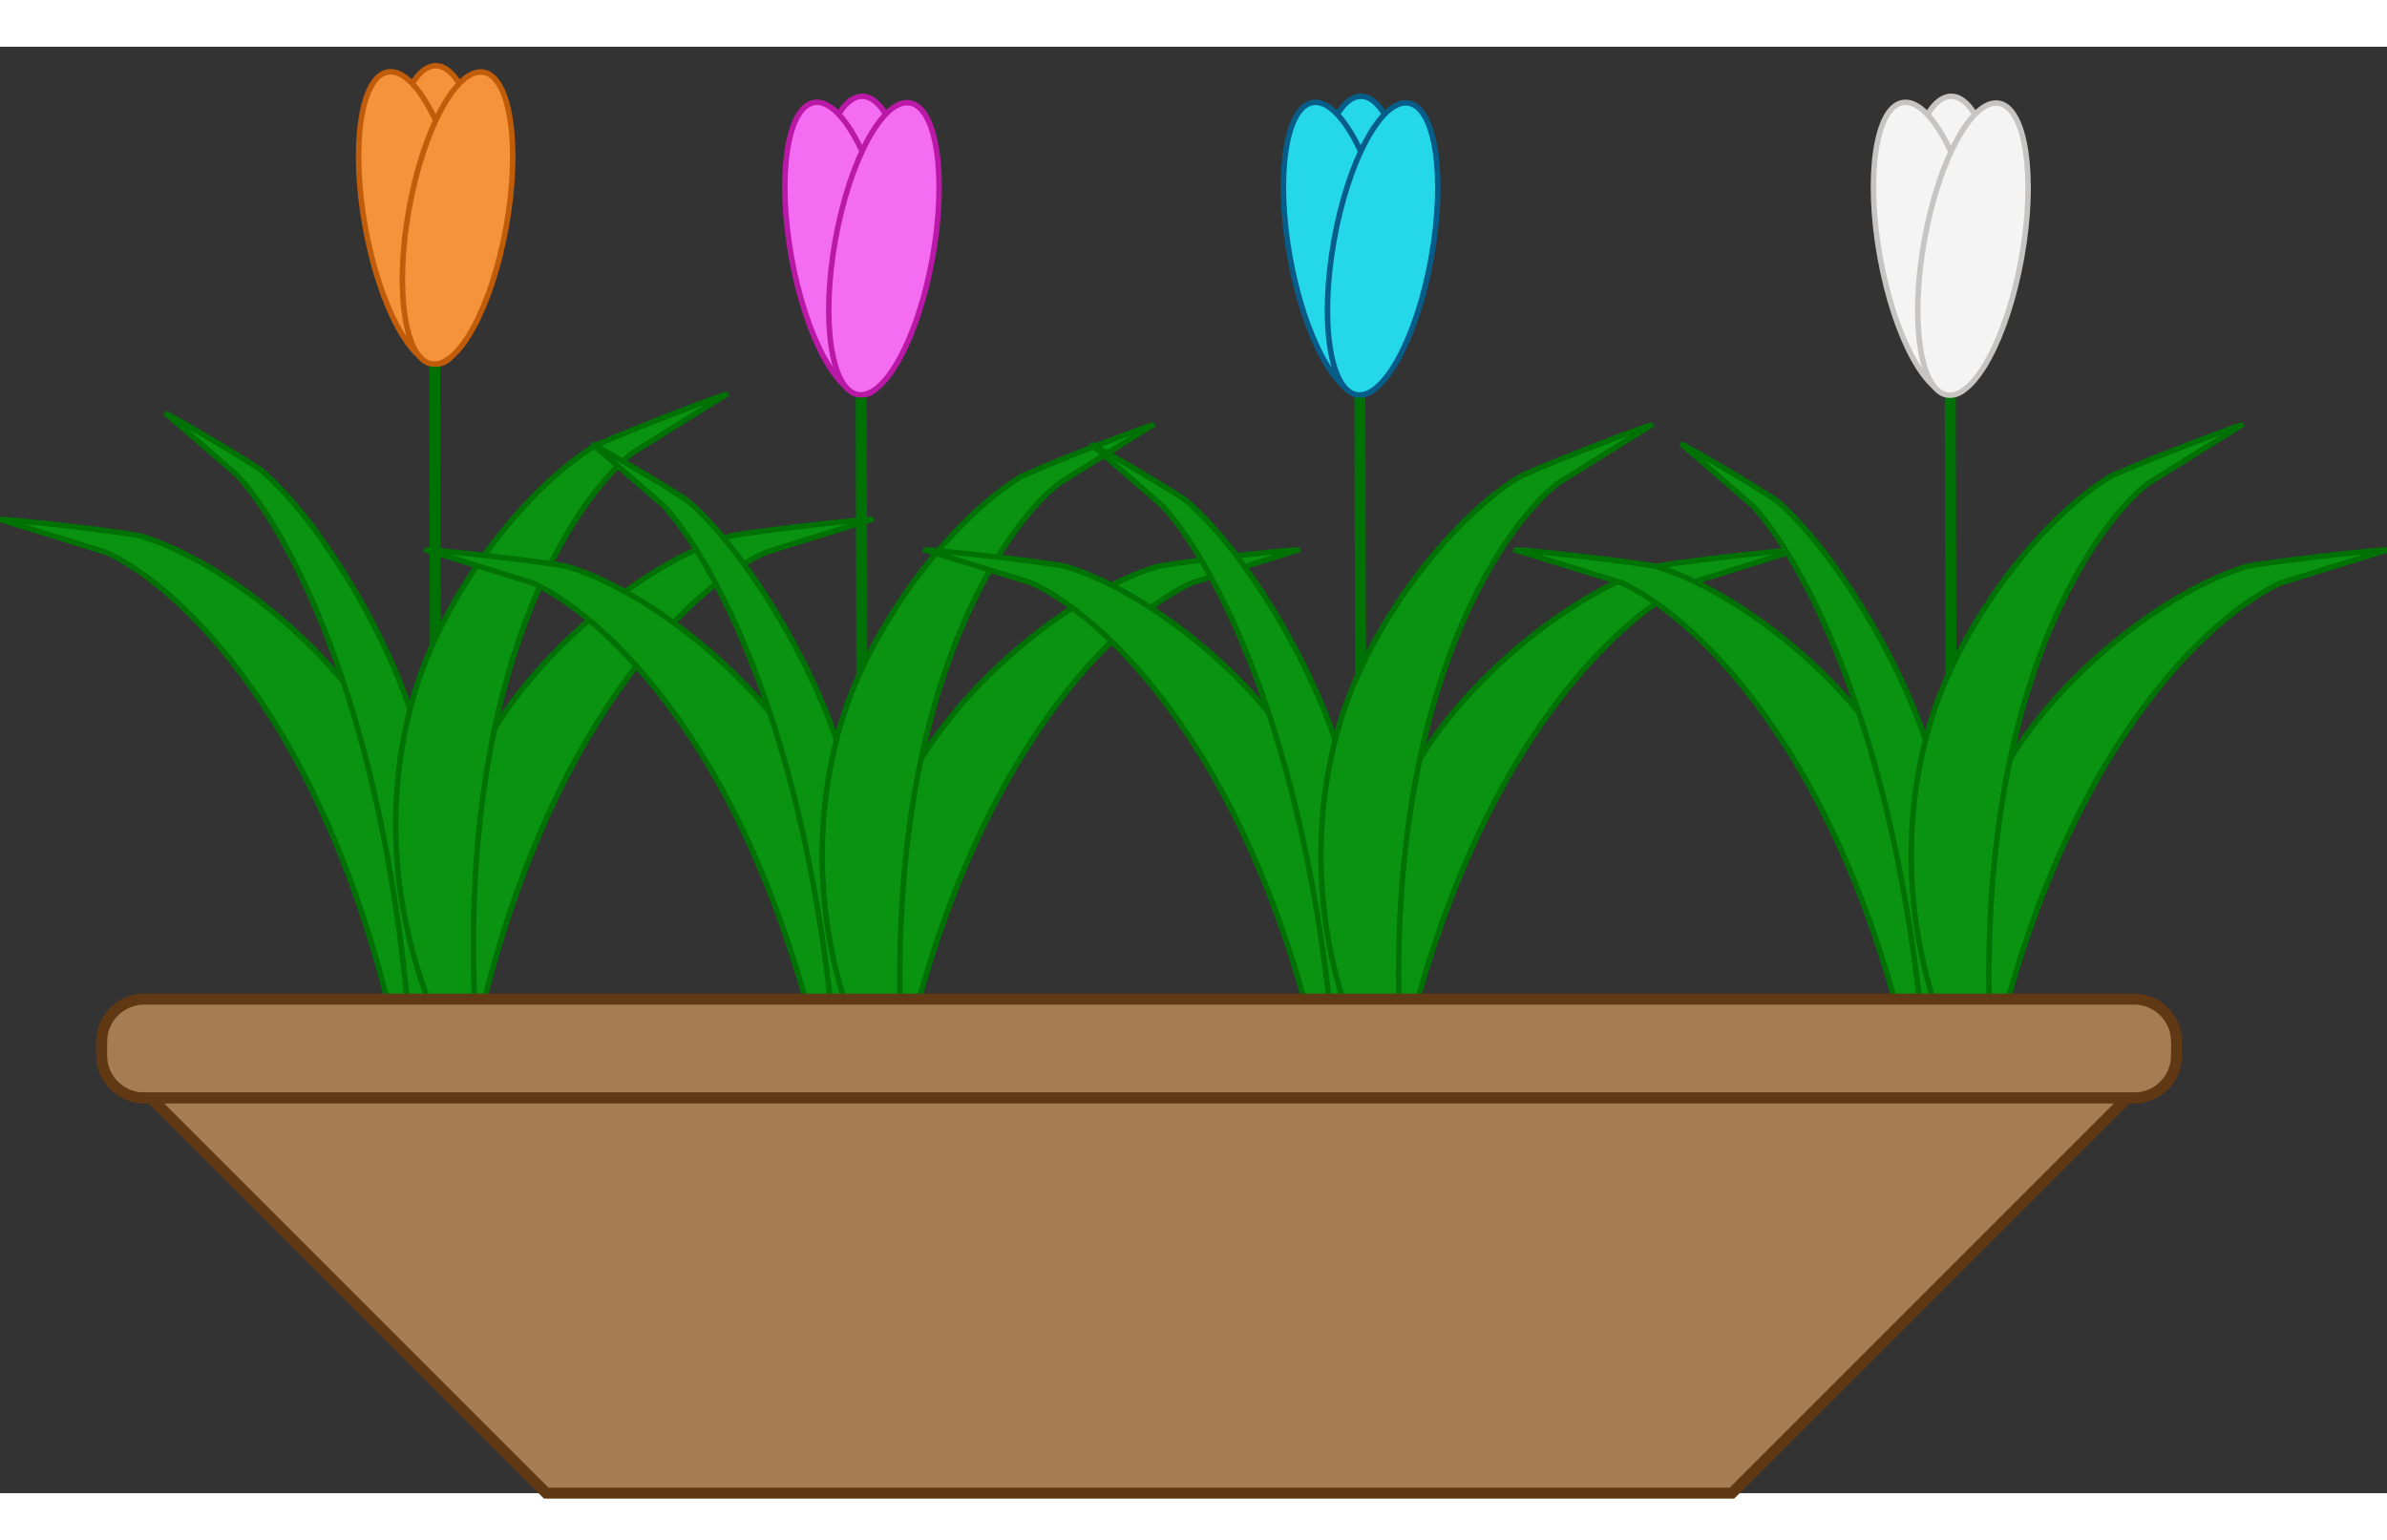 <?xml version="1.0" encoding="utf-8"?>
<!-- Generator: Adobe Illustrator 23.0.1, SVG Export Plug-In . SVG Version: 6.00 Build 0)  -->
<svg version="1.1" id="Layer_1" xmlns="http://www.w3.org/2000/svg" xmlns:xlink="http://www.w3.org/1999/xlink" x="0px" y="0px"
	 width="310" height="200" viewBox="0 0 434.87 263.53" style="enable-background:new 0 0 434.87 263.53;" xml:space="preserve">
<rect x="0" y="0" width="434.87" height="263.53" fill="#333333" stroke="none"/>
<style type="text/css">
	.st0{fill:none;stroke:#007205;stroke-width:2;stroke-miterlimit:10;}
	.st1{fill:#F4933B;stroke:#C15C0A;stroke-miterlimit:10;}
	.st2{fill:#F46CF1;stroke:#BA19A7;stroke-miterlimit:10;}
	.st3{fill:#24D8EA;stroke:#075D89;stroke-miterlimit:10;}
	.st4{fill:#F4F4F4;stroke:#C6C5C4;stroke-miterlimit:10;}
	.st5{fill:#0A9311;stroke:#007205;stroke-miterlimit:10;}
	.st6{fill:#A67C52;stroke:#603813;stroke-width:2;stroke-miterlimit:10;}

	.stalk{animation:sway 7s linear infinite;
			transform-origin: 0% bottom;}
	.stalk1{animation:sway 8s linear infinite;
			transform-origin: 0% bottom;}
	.stalk2{animation:sway 9s linear infinite;
			transform-origin: 0% bottom;}
	.stalk3{animation:sway 6s linear infinite;
			transform-origin: 0% bottom;}
	@keyframes sway{
		0%{transform:rotate(0deg);}
		25%{transform: rotate(3deg);}
		50%{transform: rotate(0deg);}
		75%{transform: rotate(-3deg);}
		100%{transform: rotate(0deg);}
	}
</style>
<g class="stalk">
	<line class="st0" x1="79.19" y1="54.43" x2="79.48" y2="180.1"/>
	<g>
		<ellipse class="st1" cx="79.39" cy="30.46" rx="9" ry="27"/>
		<ellipse transform="matrix(0.984 -0.176 0.176 0.984 -4.311 13.762)" class="st1" cx="75.41" cy="31.18" rx="9" ry="27"/>
		<ellipse transform="matrix(0.176 -0.984 0.984 0.176 38.005 107.758)" class="st1" cx="83.37" cy="31.18" rx="27" ry="9"/>
	</g>
</g>
<g class="stalk1">
	<line class="st0" x1="156.88" y1="59.99" x2="157.17" y2="185.66"/>
	<g>
		<ellipse class="st2" cx="157.08" cy="36.03" rx="9" ry="27"/>
		<ellipse transform="matrix(0.984 -0.176 0.176 0.984 -4.077 27.527)" class="st2" cx="153.1" cy="36.74" rx="9" ry="27"/>
		<ellipse transform="matrix(0.176 -0.984 0.984 0.176 96.54 188.819)" class="st2" cx="161.06" cy="36.74" rx="27" ry="9"/>
	</g>
</g>
<g class="stalk2">
	<line class="st0" x1="247.74" y1="59.99" x2="248.03" y2="185.66"/>
	<g>
		<ellipse class="st3" cx="247.94" cy="36.03" rx="9" ry="27"/>
		<ellipse transform="matrix(0.984 -0.176 0.176 0.984 -2.658 43.523)" class="st3" cx="243.96" cy="36.74" rx="9" ry="27"/>
		
			<ellipse transform="matrix(0.176 -0.984 0.984 0.176 171.403 278.26)" class="st3" cx="251.92" cy="36.74" rx="27" ry="9"/>
	</g>
</g>
<g class="stalk3">
	<line class="st0" x1="355.29" y1="59.99" x2="355.57" y2="185.66"/>
	<g>
		<ellipse class="st4" cx="355.48" cy="36.03" rx="9" ry="27"/>
		<ellipse transform="matrix(0.984 -0.176 0.176 0.984 -0.978 62.456)" class="st4" cx="351.5" cy="36.74" rx="9" ry="27"/>
		
			<ellipse transform="matrix(0.176 -0.984 0.984 0.176 260.014 384.125)" class="st4" cx="359.47" cy="36.74" rx="27" ry="9"/>
	</g>
</g>
<g>
	<path class="st5" d="M80.18,181.58L80.18,181.58c-0.43,3.29-3.87,5.27-6.93,4l0,0c0,0,0,0,0,0C60.48,122.14,31.3,97.44,19.28,92.1
		c0,0,0,0,0,0L0,86.13c0,0,0,0,0,0c0.04-0.18,16.19,1.46,24.96,2.86c0.23,0.04,0.59,0.12,0.81,0.19
		c14.75,4.55,34.12,19.8,43.65,36.3l0,0C79.05,142.17,82.8,161.73,80.18,181.58z"/>
	<path class="st5" d="M79.52,176.49L79.52,176.49c-0.48,2.83-2.93,3.6-4.95,1.55l0,0c0,0,0,0,0,0
		C69.5,117.2,51.04,86.36,43.16,78.01c0,0,0,0,0,0L30.38,66.95c0,0,0,0,0,0c0.04-0.15,10.94,6.09,16.83,9.94
		c0.15,0.1,0.39,0.28,0.54,0.41c9.78,8.45,22.1,27.88,27.64,45.55l0,0C81,140.7,82.44,159.41,79.52,176.49z"/>
	<path class="st5" d="M78.6,181.58L78.6,181.58c0.43,3.29,3.87,5.27,6.93,4h0c0,0,0,0,0,0c12.77-63.44,41.95-88.14,53.97-93.48
		c0,0,0,0,0,0l19.28-5.97c0,0,0,0,0,0c-0.04-0.18-16.19,1.46-24.96,2.86c-0.23,0.04-0.59,0.12-0.81,0.19
		c-14.75,4.55-34.12,19.8-43.65,36.3l0,0C79.73,142.17,75.98,161.73,78.6,181.58z"/>
	<path class="st5" d="M78.96,176.06L78.96,176.06c1.25,3.07,5.08,4.11,7.72,2.11v0c0,0,0,0,0,0c-3.77-64.6,18.19-95.91,28.45-104.12
		c0,0,0,0,0,0l17.13-10.67c0,0,0,0,0,0c-0.09-0.16-15.29,5.52-23.41,9.11c-0.21,0.09-0.54,0.26-0.73,0.39
		c-13.11,8.15-27.97,27.81-32.99,46.2l0,0C70.05,137.66,71.38,157.53,78.96,176.06z"/>
</g>
<g>
	<path class="st5" d="M157.87,187.14L157.87,187.14c-0.43,3.29-3.87,5.27-6.93,4h0c0,0,0,0,0,0C138.17,127.7,108.99,103,96.97,97.66
		c0,0,0,0,0,0l-19.28-5.97c0,0,0,0,0,0c0.04-0.18,16.19,1.46,24.96,2.86c0.23,0.04,0.59,0.12,0.81,0.19
		c14.75,4.55,34.12,19.8,43.65,36.3l0,0C156.74,147.73,160.49,167.29,157.87,187.14z"/>
	<path class="st5" d="M157.21,182.06L157.21,182.06c-0.48,2.83-2.93,3.6-4.95,1.55h0c0,0,0,0,0,0
		c-5.08-60.84-23.53-91.68-31.41-100.03c0,0,0,0,0,0l-12.78-11.06c0,0,0,0,0,0c0.04-0.15,10.94,6.09,16.83,9.94
		c0.15,0.1,0.39,0.28,0.54,0.41c9.78,8.45,22.1,27.88,27.64,45.55v0C158.69,146.27,160.13,164.97,157.21,182.06z"/>
	<path class="st5" d="M156.29,187.14L156.29,187.14c0.43,3.29,3.87,5.27,6.93,4h0c0,0,0,0,0,0c12.77-63.44,41.95-88.14,53.97-93.48
		c0,0,0,0,0,0l19.28-5.97c0,0,0,0,0,0c-0.04-0.18-16.19,1.46-24.96,2.86c-0.23,0.04-0.59,0.12-0.81,0.19
		c-14.75,4.55-34.12,19.8-43.65,36.3l0,0C157.42,147.73,153.67,167.29,156.29,187.14z"/>
	<path class="st5" d="M156.65,181.63L156.65,181.63c1.25,3.07,5.08,4.11,7.72,2.11l0,0c0,0,0,0,0,0
		c-3.77-64.6,18.19-95.91,28.45-104.12c0,0,0,0,0,0l17.13-10.67c0,0,0,0,0,0c-0.09-0.16-15.29,5.52-23.41,9.11
		c-0.21,0.09-0.54,0.26-0.73,0.39c-13.11,8.15-27.97,27.81-32.99,46.2l0,0C147.74,143.22,149.07,163.09,156.65,181.63z"/>
</g>
<g>
	<path class="st5" d="M248.73,187.14L248.73,187.14c-0.43,3.29-3.87,5.27-6.93,4l0,0c0,0,0,0,0,0
		c-12.77-63.44-41.95-88.14-53.97-93.48c0,0,0,0,0,0l-19.28-5.97c0,0,0,0,0,0c0.04-0.18,16.19,1.46,24.96,2.86
		c0.23,0.04,0.59,0.12,0.81,0.19c14.75,4.55,34.12,19.8,43.65,36.3l0,0C247.6,147.73,251.35,167.29,248.73,187.14z"/>
	<path class="st5" d="M248.07,182.06L248.07,182.06c-0.48,2.83-2.93,3.6-4.95,1.55l0,0c0,0,0,0,0,0
		c-5.08-60.84-23.53-91.68-31.41-100.03c0,0,0,0,0,0l-12.78-11.06c0,0,0,0,0,0c0.04-0.15,10.94,6.09,16.83,9.94
		c0.15,0.1,0.39,0.28,0.54,0.41c9.78,8.45,22.1,27.88,27.64,45.55l0,0C249.55,146.27,250.99,164.97,248.07,182.06z"/>
	<path class="st5" d="M247.15,187.14L247.15,187.14c0.43,3.29,3.87,5.27,6.93,4l0,0c0,0,0,0,0,0
		c12.77-63.44,41.95-88.14,53.97-93.48c0,0,0,0,0,0l19.28-5.97c0,0,0,0,0,0c-0.04-0.18-16.19,1.46-24.96,2.86
		c-0.23,0.04-0.59,0.12-0.81,0.19c-14.75,4.55-34.12,19.8-43.65,36.3l0,0C248.28,147.73,244.53,167.29,247.15,187.14z"/>
	<path class="st5" d="M247.51,181.63L247.51,181.63c1.25,3.07,5.08,4.11,7.72,2.11l0,0c0,0,0,0,0,0
		c-3.77-64.6,18.19-95.91,28.45-104.12c0,0,0,0,0,0l17.13-10.67c0,0,0,0,0,0c-0.09-0.16-15.29,5.52-23.41,9.11
		c-0.21,0.09-0.54,0.26-0.73,0.39c-13.11,8.15-27.97,27.81-32.99,46.2v0C238.6,143.22,239.93,163.09,247.51,181.63z"/>
</g>
<g>
	<path class="st5" d="M356.28,187.14L356.28,187.14c-0.43,3.29-3.87,5.27-6.93,4h0c0,0,0,0,0,0
		c-12.77-63.44-41.95-88.14-53.97-93.48c0,0,0,0,0,0l-19.28-5.97c0,0,0,0,0,0c0.04-0.18,16.19,1.46,24.96,2.86
		c0.23,0.04,0.59,0.12,0.81,0.19c14.75,4.55,34.12,19.8,43.65,36.3l0,0C355.14,147.73,358.9,167.29,356.28,187.14z"/>
	<path class="st5" d="M355.62,182.06L355.62,182.06c-0.48,2.83-2.93,3.6-4.95,1.55l0,0c0,0,0,0,0,0
		c-5.08-60.84-23.53-91.68-31.41-100.03c0,0,0,0,0,0l-12.78-11.06c0,0,0,0,0,0c0.04-0.15,10.94,6.09,16.83,9.94
		c0.15,0.1,0.39,0.28,0.54,0.41c9.78,8.45,22.1,27.88,27.64,45.55v0C357.09,146.27,358.53,164.97,355.62,182.06z"/>
	<path class="st5" d="M354.69,187.14L354.69,187.14c0.43,3.29,3.87,5.27,6.93,4l0,0c0,0,0,0,0,0
		c12.77-63.44,41.95-88.14,53.97-93.48c0,0,0,0,0,0l19.28-5.97c0,0,0,0,0,0c-0.04-0.18-16.19,1.46-24.96,2.86
		c-0.23,0.04-0.59,0.12-0.81,0.19c-14.75,4.55-34.12,19.8-43.65,36.3v0C355.83,147.73,352.07,167.29,354.69,187.14z"/>
	<path class="st5" d="M355.06,181.63L355.06,181.63c1.25,3.07,5.08,4.11,7.72,2.11l0,0c0,0,0,0,0,0
		c-3.77-64.6,18.19-95.91,28.45-104.12c0,0,0,0,0,0l17.13-10.67c0,0,0,0,0,0c-0.09-0.16-15.29,5.52-23.41,9.11
		c-0.21,0.09-0.54,0.26-0.73,0.39c-13.11,8.15-27.97,27.81-32.99,46.2l0,0C346.14,143.22,347.48,163.09,355.06,181.63z"/>
</g>
<path class="st6" d="M388.79,191.53H26.26c-4.27,0-7.74-3.46-7.74-7.74v-2.53c0-4.27,3.46-7.74,7.74-7.74h362.53
	c4.27,0,7.74,3.46,7.74,7.74v2.53C396.52,188.07,393.06,191.53,388.79,191.53z"/>
<polygon class="st6" points="315.52,263.53 99.52,263.53 27.52,191.53 387.52,191.53 "/>
</svg>
